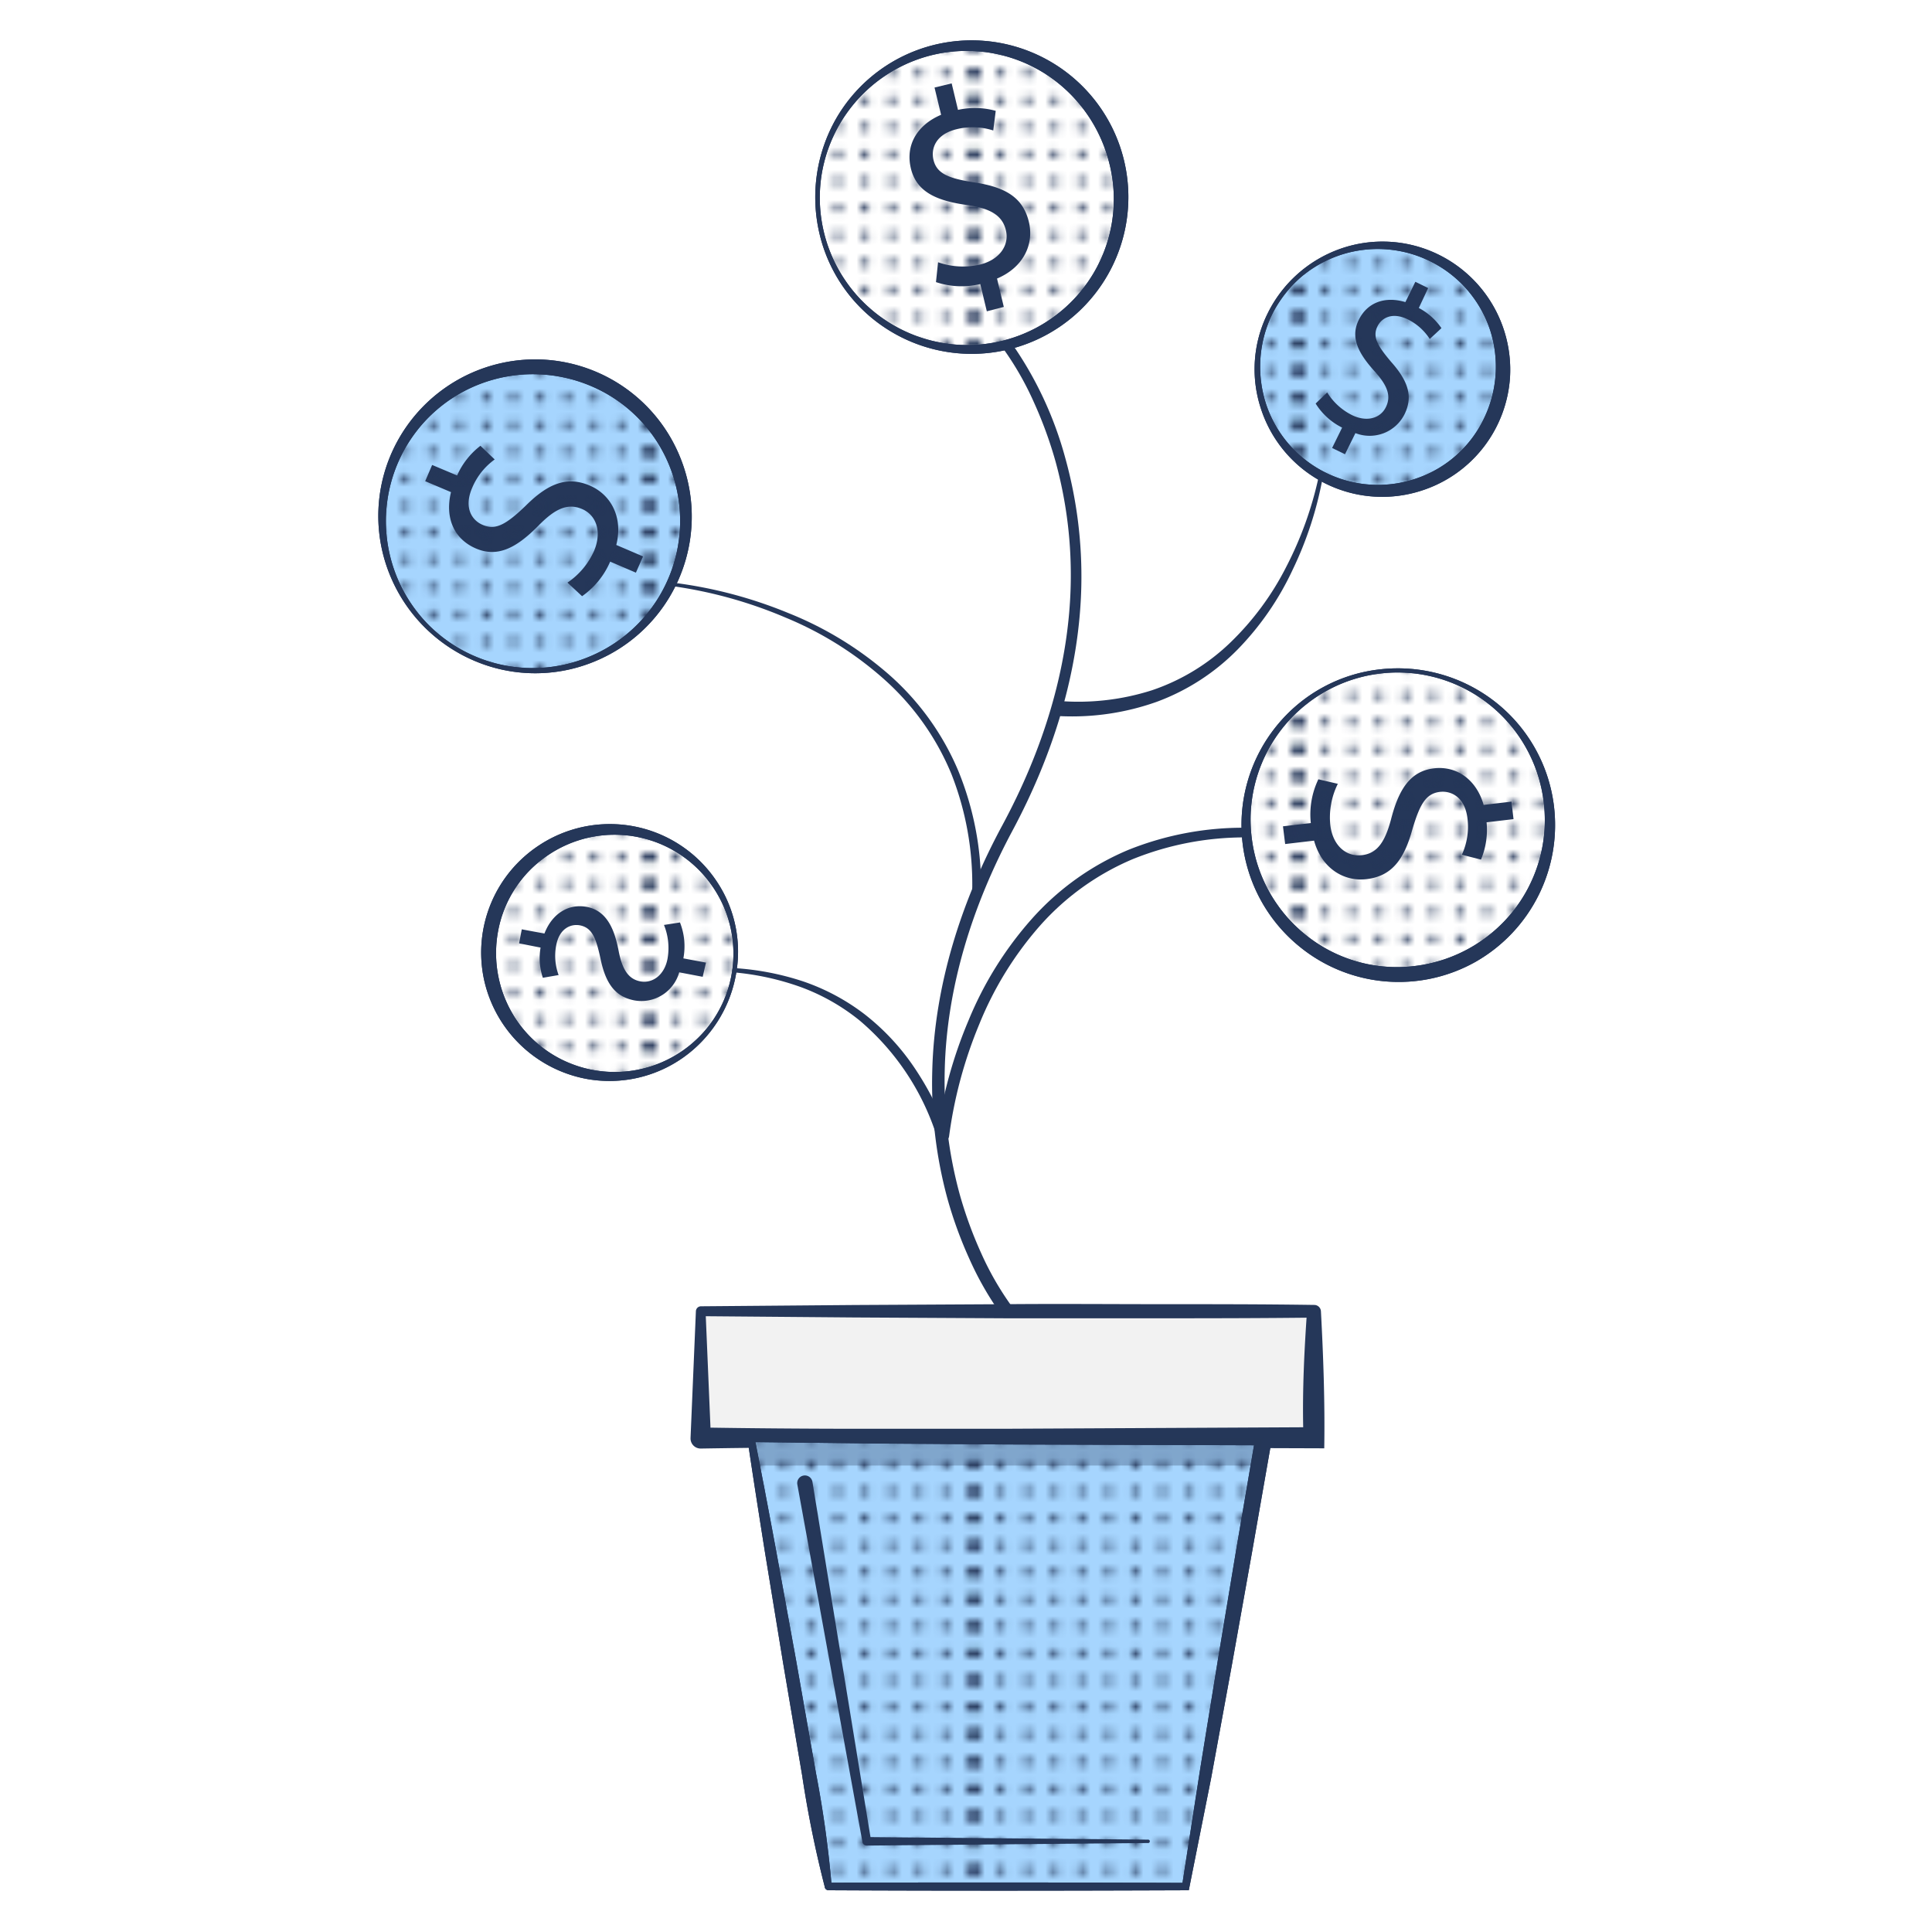 <svg id="Layer_1" data-name="Layer 1" xmlns="http://www.w3.org/2000/svg" xmlns:xlink="http://www.w3.org/1999/xlink" viewBox="0 0 256 256"><defs><style>.cls-1{fill:none;}.cls-10,.cls-2{fill:#253759;}.cls-3{clip-path:url(#clip-path);}.cls-4{clip-path:url(#clip-path-2);}.cls-5{fill:#f2f2f2;}.cls-6{fill:#a6d5fe;}.cls-7{fill:url(#New_Pattern_Swatch_1);}.cls-8{fill:#fff;}.cls-9{fill:url(#New_Pattern_Swatch_1-3);}.cls-10{opacity:0.3;}</style><clipPath id="clip-path"><rect class="cls-1" x="42.85" width="43" height="43"/></clipPath><clipPath id="clip-path-2"><rect class="cls-1" x="-0.05" width="43" height="43"/></clipPath><pattern id="New_Pattern_Swatch_1" data-name="New Pattern Swatch 1" width="42.9" height="43" patternTransform="translate(0 575.63)" patternUnits="userSpaceOnUse" viewBox="0 0 42.9 43"><rect class="cls-1" width="42.9" height="43"/><circle class="cls-2" cx="42.91" cy="1.85" r="0.57"/><circle class="cls-2" cx="42.91" cy="5.42" r="0.57"/><circle class="cls-2" cx="42.91" cy="8.99" r="0.57"/><circle class="cls-2" cx="42.91" cy="12.57" r="0.57"/><circle class="cls-2" cx="42.91" cy="16.14" r="0.57"/><circle class="cls-2" cx="42.91" cy="19.71" r="0.57"/><circle class="cls-2" cx="42.91" cy="23.29" r="0.57"/><circle class="cls-2" cx="42.91" cy="26.86" r="0.57"/><circle class="cls-2" cx="42.91" cy="30.43" r="0.57"/><circle class="cls-2" cx="42.91" cy="34.01" r="0.57"/><circle class="cls-2" cx="42.91" cy="37.58" r="0.57"/><circle class="cls-2" cx="42.91" cy="41.15" r="0.57"/><circle class="cls-2" cx="42.89" cy="1.85" r="0.57"/><circle class="cls-2" cx="42.89" cy="5.42" r="0.57"/><circle class="cls-2" cx="42.89" cy="8.99" r="0.57"/><circle class="cls-2" cx="42.89" cy="12.57" r="0.57"/><circle class="cls-2" cx="42.89" cy="16.14" r="0.57"/><circle class="cls-2" cx="42.89" cy="19.71" r="0.57"/><circle class="cls-2" cx="42.89" cy="23.29" r="0.57"/><circle class="cls-2" cx="42.89" cy="26.86" r="0.57"/><circle class="cls-2" cx="42.89" cy="30.43" r="0.57"/><circle class="cls-2" cx="42.89" cy="34.01" r="0.57"/><circle class="cls-2" cx="42.89" cy="37.58" r="0.57"/><circle class="cls-2" cx="42.89" cy="41.15" r="0.57"/><g class="cls-3"><circle class="cls-2" cx="42.81" cy="1.85" r="0.57"/><circle class="cls-2" cx="42.81" cy="5.42" r="0.57"/><circle class="cls-2" cx="42.81" cy="8.99" r="0.57"/><circle class="cls-2" cx="42.81" cy="12.57" r="0.57"/><circle class="cls-2" cx="42.81" cy="16.14" r="0.57"/><circle class="cls-2" cx="42.81" cy="19.71" r="0.57"/><circle class="cls-2" cx="42.81" cy="23.29" r="0.57"/><circle class="cls-2" cx="42.81" cy="26.86" r="0.57"/><circle class="cls-2" cx="42.81" cy="30.43" r="0.57"/><circle class="cls-2" cx="42.81" cy="34.01" r="0.57"/><circle class="cls-2" cx="42.81" cy="37.58" r="0.57"/><circle class="cls-2" cx="42.81" cy="41.15" r="0.57"/><circle class="cls-2" cx="42.79" cy="1.85" r="0.57"/><circle class="cls-2" cx="42.79" cy="5.42" r="0.57"/><circle class="cls-2" cx="42.79" cy="8.99" r="0.57"/><circle class="cls-2" cx="42.79" cy="12.57" r="0.57"/><circle class="cls-2" cx="42.79" cy="16.14" r="0.57"/><circle class="cls-2" cx="42.79" cy="19.71" r="0.57"/><circle class="cls-2" cx="42.79" cy="23.29" r="0.57"/><circle class="cls-2" cx="42.79" cy="26.86" r="0.57"/><circle class="cls-2" cx="42.79" cy="30.43" r="0.57"/><circle class="cls-2" cx="42.79" cy="34.01" r="0.57"/><circle class="cls-2" cx="42.79" cy="37.58" r="0.57"/><circle class="cls-2" cx="42.79" cy="41.15" r="0.57"/></g><circle class="cls-2" cx="42.91" cy="1.85" r="0.57"/><circle class="cls-2" cx="42.91" cy="5.42" r="0.57"/><circle class="cls-2" cx="42.91" cy="8.99" r="0.57"/><circle class="cls-2" cx="42.91" cy="12.57" r="0.57"/><circle class="cls-2" cx="42.91" cy="16.14" r="0.57"/><circle class="cls-2" cx="42.91" cy="19.71" r="0.57"/><circle class="cls-2" cx="42.91" cy="23.29" r="0.57"/><circle class="cls-2" cx="42.91" cy="26.86" r="0.57"/><circle class="cls-2" cx="42.91" cy="30.43" r="0.57"/><circle class="cls-2" cx="42.91" cy="34.01" r="0.57"/><circle class="cls-2" cx="42.91" cy="37.58" r="0.57"/><circle class="cls-2" cx="42.91" cy="41.15" r="0.57"/><circle class="cls-2" cx="0.01" cy="1.85" r="0.57"/><circle class="cls-2" cx="3.59" cy="1.85" r="0.57"/><circle class="cls-2" cx="7.16" cy="1.85" r="0.57"/><circle class="cls-2" cx="10.73" cy="1.85" r="0.57"/><circle class="cls-2" cx="0.01" cy="5.42" r="0.57"/><circle class="cls-2" cx="3.59" cy="5.42" r="0.57"/><circle class="cls-2" cx="7.16" cy="5.42" r="0.57"/><circle class="cls-2" cx="10.73" cy="5.42" r="0.57"/><circle class="cls-2" cx="0.01" cy="8.99" r="0.57"/><circle class="cls-2" cx="3.59" cy="8.99" r="0.57"/><circle class="cls-2" cx="7.16" cy="8.99" r="0.57"/><circle class="cls-2" cx="10.73" cy="8.99" r="0.57"/><circle class="cls-2" cx="0.01" cy="12.57" r="0.57"/><circle class="cls-2" cx="3.59" cy="12.57" r="0.57"/><circle class="cls-2" cx="7.16" cy="12.57" r="0.57"/><circle class="cls-2" cx="10.73" cy="12.57" r="0.57"/><circle class="cls-2" cx="0.01" cy="16.14" r="0.57"/><circle class="cls-2" cx="3.59" cy="16.14" r="0.57"/><circle class="cls-2" cx="7.16" cy="16.14" r="0.57"/><circle class="cls-2" cx="10.73" cy="16.14" r="0.57"/><circle class="cls-2" cx="0.01" cy="19.71" r="0.57"/><circle class="cls-2" cx="3.59" cy="19.71" r="0.57"/><circle class="cls-2" cx="7.16" cy="19.71" r="0.57"/><circle class="cls-2" cx="10.73" cy="19.71" r="0.57"/><circle class="cls-2" cx="14.3" cy="1.85" r="0.57"/><circle class="cls-2" cx="17.88" cy="1.85" r="0.57"/><circle class="cls-2" cx="21.45" cy="1.85" r="0.57"/><circle class="cls-2" cx="25.02" cy="1.85" r="0.57"/><circle class="cls-2" cx="28.6" cy="1.85" r="0.57"/><circle class="cls-2" cx="14.3" cy="5.42" r="0.57"/><circle class="cls-2" cx="17.88" cy="5.42" r="0.57"/><circle class="cls-2" cx="21.45" cy="5.42" r="0.57"/><circle class="cls-2" cx="25.02" cy="5.42" r="0.57"/><circle class="cls-2" cx="28.6" cy="5.42" r="0.57"/><circle class="cls-2" cx="14.3" cy="8.99" r="0.57"/><circle class="cls-2" cx="17.88" cy="8.99" r="0.57"/><circle class="cls-2" cx="21.45" cy="8.99" r="0.57"/><circle class="cls-2" cx="25.02" cy="8.99" r="0.57"/><circle class="cls-2" cx="28.6" cy="8.99" r="0.57"/><circle class="cls-2" cx="14.3" cy="12.57" r="0.57"/><circle class="cls-2" cx="17.88" cy="12.57" r="0.57"/><circle class="cls-2" cx="21.45" cy="12.57" r="0.57"/><circle class="cls-2" cx="25.02" cy="12.57" r="0.57"/><circle class="cls-2" cx="28.6" cy="12.57" r="0.57"/><circle class="cls-2" cx="14.3" cy="16.14" r="0.57"/><circle class="cls-2" cx="17.88" cy="16.14" r="0.57"/><circle class="cls-2" cx="21.45" cy="16.14" r="0.57"/><circle class="cls-2" cx="25.02" cy="16.14" r="0.57"/><circle class="cls-2" cx="28.6" cy="16.14" r="0.57"/><circle class="cls-2" cx="14.3" cy="19.71" r="0.57"/><circle class="cls-2" cx="17.88" cy="19.71" r="0.57"/><circle class="cls-2" cx="21.45" cy="19.71" r="0.57"/><circle class="cls-2" cx="25.02" cy="19.71" r="0.57"/><circle class="cls-2" cx="28.6" cy="19.71" r="0.57"/><circle class="cls-2" cx="32.17" cy="1.85" r="0.57"/><circle class="cls-2" cx="35.74" cy="1.85" r="0.57"/><circle class="cls-2" cx="39.31" cy="1.85" r="0.57"/><circle class="cls-2" cx="42.89" cy="1.85" r="0.57"/><circle class="cls-2" cx="32.17" cy="5.42" r="0.57"/><circle class="cls-2" cx="35.74" cy="5.42" r="0.57"/><circle class="cls-2" cx="39.31" cy="5.42" r="0.57"/><circle class="cls-2" cx="42.89" cy="5.42" r="0.57"/><circle class="cls-2" cx="32.17" cy="8.99" r="0.57"/><circle class="cls-2" cx="35.74" cy="8.99" r="0.57"/><circle class="cls-2" cx="39.31" cy="8.99" r="0.57"/><circle class="cls-2" cx="42.89" cy="8.99" r="0.57"/><circle class="cls-2" cx="32.17" cy="12.57" r="0.57"/><circle class="cls-2" cx="35.74" cy="12.57" r="0.57"/><circle class="cls-2" cx="39.31" cy="12.57" r="0.57"/><circle class="cls-2" cx="42.89" cy="12.57" r="0.57"/><circle class="cls-2" cx="32.17" cy="16.14" r="0.57"/><circle class="cls-2" cx="35.74" cy="16.14" r="0.57"/><circle class="cls-2" cx="39.31" cy="16.14" r="0.57"/><circle class="cls-2" cx="42.89" cy="16.14" r="0.57"/><circle class="cls-2" cx="32.17" cy="19.71" r="0.57"/><circle class="cls-2" cx="35.74" cy="19.71" r="0.57"/><circle class="cls-2" cx="39.31" cy="19.71" r="0.57"/><circle class="cls-2" cx="42.89" cy="19.71" r="0.57"/><circle class="cls-2" cx="0.01" cy="23.29" r="0.57"/><circle class="cls-2" cx="3.59" cy="23.29" r="0.57"/><circle class="cls-2" cx="7.16" cy="23.29" r="0.57"/><circle class="cls-2" cx="10.73" cy="23.29" r="0.57"/><circle class="cls-2" cx="0.01" cy="26.86" r="0.57"/><circle class="cls-2" cx="3.59" cy="26.86" r="0.57"/><circle class="cls-2" cx="7.16" cy="26.86" r="0.57"/><circle class="cls-2" cx="10.73" cy="26.86" r="0.57"/><circle class="cls-2" cx="0.01" cy="30.43" r="0.57"/><circle class="cls-2" cx="3.59" cy="30.43" r="0.57"/><circle class="cls-2" cx="7.16" cy="30.43" r="0.57"/><circle class="cls-2" cx="10.73" cy="30.43" r="0.57"/><circle class="cls-2" cx="0.01" cy="34.01" r="0.57"/><circle class="cls-2" cx="3.59" cy="34.01" r="0.57"/><circle class="cls-2" cx="7.16" cy="34.01" r="0.57"/><circle class="cls-2" cx="10.73" cy="34.01" r="0.57"/><circle class="cls-2" cx="0.01" cy="37.58" r="0.57"/><circle class="cls-2" cx="3.59" cy="37.58" r="0.57"/><circle class="cls-2" cx="7.16" cy="37.58" r="0.57"/><circle class="cls-2" cx="10.73" cy="37.58" r="0.57"/><circle class="cls-2" cx="0.01" cy="41.15" r="0.57"/><circle class="cls-2" cx="3.59" cy="41.15" r="0.57"/><circle class="cls-2" cx="7.16" cy="41.15" r="0.57"/><circle class="cls-2" cx="10.73" cy="41.15" r="0.57"/><circle class="cls-2" cx="14.3" cy="23.29" r="0.57"/><circle class="cls-2" cx="17.88" cy="23.29" r="0.57"/><circle class="cls-2" cx="21.45" cy="23.29" r="0.57"/><circle class="cls-2" cx="25.02" cy="23.29" r="0.57"/><circle class="cls-2" cx="28.6" cy="23.29" r="0.57"/><circle class="cls-2" cx="14.3" cy="26.86" r="0.57"/><circle class="cls-2" cx="17.88" cy="26.86" r="0.57"/><circle class="cls-2" cx="21.45" cy="26.86" r="0.57"/><circle class="cls-2" cx="25.02" cy="26.86" r="0.57"/><circle class="cls-2" cx="28.6" cy="26.86" r="0.57"/><circle class="cls-2" cx="14.3" cy="30.43" r="0.57"/><circle class="cls-2" cx="17.88" cy="30.43" r="0.57"/><circle class="cls-2" cx="21.45" cy="30.43" r="0.57"/><circle class="cls-2" cx="25.02" cy="30.43" r="0.57"/><circle class="cls-2" cx="28.6" cy="30.43" r="0.57"/><circle class="cls-2" cx="14.3" cy="34.01" r="0.57"/><circle class="cls-2" cx="17.88" cy="34.01" r="0.57"/><circle class="cls-2" cx="21.45" cy="34.01" r="0.57"/><circle class="cls-2" cx="25.02" cy="34.01" r="0.57"/><circle class="cls-2" cx="28.6" cy="34.01" r="0.57"/><circle class="cls-2" cx="14.3" cy="37.58" r="0.57"/><circle class="cls-2" cx="17.88" cy="37.58" r="0.57"/><circle class="cls-2" cx="21.45" cy="37.58" r="0.57"/><circle class="cls-2" cx="25.02" cy="37.58" r="0.57"/><circle class="cls-2" cx="28.6" cy="37.58" r="0.57"/><circle class="cls-2" cx="14.3" cy="41.15" r="0.57"/><circle class="cls-2" cx="17.88" cy="41.15" r="0.57"/><circle class="cls-2" cx="21.45" cy="41.15" r="0.57"/><circle class="cls-2" cx="25.02" cy="41.15" r="0.57"/><circle class="cls-2" cx="28.6" cy="41.15" r="0.57"/><circle class="cls-2" cx="32.17" cy="23.29" r="0.57"/><circle class="cls-2" cx="35.74" cy="23.29" r="0.57"/><circle class="cls-2" cx="39.31" cy="23.29" r="0.57"/><circle class="cls-2" cx="42.89" cy="23.29" r="0.57"/><circle class="cls-2" cx="32.17" cy="26.86" r="0.57"/><circle class="cls-2" cx="35.74" cy="26.86" r="0.57"/><circle class="cls-2" cx="39.31" cy="26.86" r="0.57"/><circle class="cls-2" cx="42.89" cy="26.86" r="0.57"/><circle class="cls-2" cx="32.17" cy="30.43" r="0.57"/><circle class="cls-2" cx="35.74" cy="30.43" r="0.57"/><circle class="cls-2" cx="39.31" cy="30.43" r="0.57"/><circle class="cls-2" cx="42.89" cy="30.43" r="0.57"/><circle class="cls-2" cx="32.17" cy="34.01" r="0.57"/><circle class="cls-2" cx="35.74" cy="34.01" r="0.57"/><circle class="cls-2" cx="39.31" cy="34.01" r="0.57"/><circle class="cls-2" cx="42.89" cy="34.01" r="0.57"/><circle class="cls-2" cx="32.17" cy="37.58" r="0.57"/><circle class="cls-2" cx="35.74" cy="37.58" r="0.57"/><circle class="cls-2" cx="39.31" cy="37.58" r="0.57"/><circle class="cls-2" cx="42.89" cy="37.58" r="0.57"/><circle class="cls-2" cx="32.17" cy="41.15" r="0.57"/><circle class="cls-2" cx="35.74" cy="41.15" r="0.57"/><circle class="cls-2" cx="39.31" cy="41.15" r="0.57"/><circle class="cls-2" cx="42.89" cy="41.15" r="0.57"/><circle class="cls-2" cx="-0.01" cy="1.85" r="0.57"/><circle class="cls-2" cx="-0.01" cy="5.42" r="0.57"/><circle class="cls-2" cx="-0.01" cy="8.99" r="0.57"/><circle class="cls-2" cx="-0.01" cy="12.57" r="0.57"/><circle class="cls-2" cx="-0.01" cy="16.14" r="0.57"/><circle class="cls-2" cx="-0.01" cy="19.71" r="0.57"/><circle class="cls-2" cx="-0.01" cy="23.29" r="0.57"/><circle class="cls-2" cx="-0.01" cy="26.86" r="0.57"/><circle class="cls-2" cx="-0.01" cy="30.43" r="0.57"/><circle class="cls-2" cx="-0.01" cy="34.01" r="0.57"/><circle class="cls-2" cx="-0.01" cy="37.58" r="0.57"/><circle class="cls-2" cx="-0.01" cy="41.15" r="0.57"/><g class="cls-4"><circle class="cls-2" cx="-0.09" cy="1.85" r="0.57"/><circle class="cls-2" cx="-0.09" cy="5.42" r="0.57"/><circle class="cls-2" cx="-0.09" cy="8.99" r="0.57"/><circle class="cls-2" cx="-0.09" cy="12.57" r="0.57"/><circle class="cls-2" cx="-0.09" cy="16.14" r="0.57"/><circle class="cls-2" cx="-0.09" cy="19.71" r="0.57"/><circle class="cls-2" cx="-0.09" cy="23.29" r="0.57"/><circle class="cls-2" cx="-0.09" cy="26.86" r="0.57"/><circle class="cls-2" cx="-0.09" cy="30.43" r="0.57"/><circle class="cls-2" cx="-0.09" cy="34.01" r="0.57"/><circle class="cls-2" cx="-0.09" cy="37.58" r="0.57"/><circle class="cls-2" cx="-0.09" cy="41.15" r="0.57"/><circle class="cls-2" cx="-0.11" cy="1.85" r="0.57"/><circle class="cls-2" cx="-0.11" cy="5.42" r="0.57"/><circle class="cls-2" cx="-0.11" cy="8.99" r="0.57"/><circle class="cls-2" cx="-0.11" cy="12.57" r="0.57"/><circle class="cls-2" cx="-0.11" cy="16.14" r="0.57"/><circle class="cls-2" cx="-0.11" cy="19.71" r="0.57"/><circle class="cls-2" cx="-0.11" cy="23.29" r="0.57"/><circle class="cls-2" cx="-0.11" cy="26.86" r="0.57"/><circle class="cls-2" cx="-0.11" cy="30.43" r="0.57"/><circle class="cls-2" cx="-0.11" cy="34.01" r="0.57"/><circle class="cls-2" cx="-0.11" cy="37.58" r="0.57"/><circle class="cls-2" cx="-0.11" cy="41.15" r="0.57"/></g><circle class="cls-2" cx="0.01" cy="1.85" r="0.57"/><circle class="cls-2" cx="0.01" cy="5.42" r="0.57"/><circle class="cls-2" cx="0.01" cy="8.99" r="0.57"/><circle class="cls-2" cx="0.01" cy="12.57" r="0.57"/><circle class="cls-2" cx="0.01" cy="16.14" r="0.57"/><circle class="cls-2" cx="0.01" cy="19.71" r="0.57"/><circle class="cls-2" cx="0.01" cy="23.29" r="0.57"/><circle class="cls-2" cx="0.01" cy="26.86" r="0.57"/><circle class="cls-2" cx="0.01" cy="30.43" r="0.57"/><circle class="cls-2" cx="0.01" cy="34.01" r="0.57"/><circle class="cls-2" cx="0.01" cy="37.58" r="0.57"/><circle class="cls-2" cx="0.01" cy="41.15" r="0.57"/><circle class="cls-2" cx="-0.01" cy="1.85" r="0.57"/><circle class="cls-2" cx="-0.01" cy="5.42" r="0.57"/><circle class="cls-2" cx="-0.01" cy="8.99" r="0.57"/><circle class="cls-2" cx="-0.01" cy="12.57" r="0.57"/><circle class="cls-2" cx="-0.01" cy="16.14" r="0.57"/><circle class="cls-2" cx="-0.01" cy="19.71" r="0.57"/><circle class="cls-2" cx="-0.01" cy="23.29" r="0.57"/><circle class="cls-2" cx="-0.01" cy="26.86" r="0.57"/><circle class="cls-2" cx="-0.01" cy="30.43" r="0.57"/><circle class="cls-2" cx="-0.01" cy="34.01" r="0.57"/><circle class="cls-2" cx="-0.01" cy="37.58" r="0.57"/><circle class="cls-2" cx="-0.01" cy="41.15" r="0.57"/></pattern><pattern id="New_Pattern_Swatch_1-3" data-name="New Pattern Swatch 1" width="42.9" height="43" patternTransform="translate(0 162)" patternUnits="userSpaceOnUse" viewBox="0 0 42.9 43"><rect class="cls-1" width="42.9" height="43"/><circle class="cls-2" cx="42.91" cy="1.85" r="0.57"/><circle class="cls-2" cx="42.91" cy="5.42" r="0.57"/><circle class="cls-2" cx="42.91" cy="8.99" r="0.57"/><circle class="cls-2" cx="42.91" cy="12.57" r="0.57"/><circle class="cls-2" cx="42.91" cy="16.14" r="0.57"/><circle class="cls-2" cx="42.91" cy="19.71" r="0.57"/><circle class="cls-2" cx="42.91" cy="23.29" r="0.57"/><circle class="cls-2" cx="42.91" cy="26.86" r="0.57"/><circle class="cls-2" cx="42.91" cy="30.43" r="0.57"/><circle class="cls-2" cx="42.91" cy="34.01" r="0.57"/><circle class="cls-2" cx="42.91" cy="37.58" r="0.57"/><circle class="cls-2" cx="42.91" cy="41.15" r="0.57"/><circle class="cls-2" cx="42.89" cy="1.85" r="0.57"/><circle class="cls-2" cx="42.89" cy="5.42" r="0.57"/><circle class="cls-2" cx="42.89" cy="8.99" r="0.57"/><circle class="cls-2" cx="42.89" cy="12.57" r="0.57"/><circle class="cls-2" cx="42.89" cy="16.14" r="0.57"/><circle class="cls-2" cx="42.89" cy="19.71" r="0.57"/><circle class="cls-2" cx="42.89" cy="23.29" r="0.57"/><circle class="cls-2" cx="42.89" cy="26.86" r="0.57"/><circle class="cls-2" cx="42.89" cy="30.43" r="0.57"/><circle class="cls-2" cx="42.89" cy="34.01" r="0.57"/><circle class="cls-2" cx="42.89" cy="37.58" r="0.57"/><circle class="cls-2" cx="42.89" cy="41.15" r="0.57"/><g class="cls-3"><circle class="cls-2" cx="42.81" cy="1.85" r="0.57"/><circle class="cls-2" cx="42.81" cy="5.42" r="0.57"/><circle class="cls-2" cx="42.81" cy="8.99" r="0.57"/><circle class="cls-2" cx="42.81" cy="12.57" r="0.57"/><circle class="cls-2" cx="42.81" cy="16.14" r="0.57"/><circle class="cls-2" cx="42.81" cy="19.71" r="0.57"/><circle class="cls-2" cx="42.81" cy="23.29" r="0.57"/><circle class="cls-2" cx="42.81" cy="26.86" r="0.57"/><circle class="cls-2" cx="42.81" cy="30.43" r="0.57"/><circle class="cls-2" cx="42.81" cy="34.01" r="0.57"/><circle class="cls-2" cx="42.81" cy="37.58" r="0.57"/><circle class="cls-2" cx="42.81" cy="41.15" r="0.57"/><circle class="cls-2" cx="42.79" cy="1.85" r="0.57"/><circle class="cls-2" cx="42.79" cy="5.42" r="0.57"/><circle class="cls-2" cx="42.79" cy="8.99" r="0.57"/><circle class="cls-2" cx="42.79" cy="12.57" r="0.57"/><circle class="cls-2" cx="42.79" cy="16.14" r="0.57"/><circle class="cls-2" cx="42.79" cy="19.71" r="0.57"/><circle class="cls-2" cx="42.79" cy="23.29" r="0.57"/><circle class="cls-2" cx="42.79" cy="26.86" r="0.57"/><circle class="cls-2" cx="42.79" cy="30.43" r="0.57"/><circle class="cls-2" cx="42.79" cy="34.01" r="0.57"/><circle class="cls-2" cx="42.79" cy="37.58" r="0.57"/><circle class="cls-2" cx="42.79" cy="41.15" r="0.57"/></g><circle class="cls-2" cx="42.91" cy="1.85" r="0.57"/><circle class="cls-2" cx="42.91" cy="5.42" r="0.57"/><circle class="cls-2" cx="42.91" cy="8.99" r="0.57"/><circle class="cls-2" cx="42.91" cy="12.57" r="0.57"/><circle class="cls-2" cx="42.91" cy="16.14" r="0.57"/><circle class="cls-2" cx="42.91" cy="19.71" r="0.57"/><circle class="cls-2" cx="42.91" cy="23.29" r="0.57"/><circle class="cls-2" cx="42.91" cy="26.86" r="0.57"/><circle class="cls-2" cx="42.91" cy="30.43" r="0.57"/><circle class="cls-2" cx="42.91" cy="34.01" r="0.57"/><circle class="cls-2" cx="42.91" cy="37.58" r="0.57"/><circle class="cls-2" cx="42.91" cy="41.15" r="0.57"/><circle class="cls-2" cx="0.01" cy="1.85" r="0.57"/><circle class="cls-2" cx="3.59" cy="1.85" r="0.57"/><circle class="cls-2" cx="7.16" cy="1.85" r="0.57"/><circle class="cls-2" cx="10.73" cy="1.85" r="0.57"/><circle class="cls-2" cx="0.01" cy="5.42" r="0.57"/><circle class="cls-2" cx="3.59" cy="5.42" r="0.57"/><circle class="cls-2" cx="7.16" cy="5.42" r="0.57"/><circle class="cls-2" cx="10.73" cy="5.42" r="0.57"/><circle class="cls-2" cx="0.01" cy="8.99" r="0.57"/><circle class="cls-2" cx="3.59" cy="8.99" r="0.57"/><circle class="cls-2" cx="7.16" cy="8.99" r="0.57"/><circle class="cls-2" cx="10.73" cy="8.99" r="0.57"/><circle class="cls-2" cx="0.01" cy="12.57" r="0.57"/><circle class="cls-2" cx="3.59" cy="12.57" r="0.57"/><circle class="cls-2" cx="7.16" cy="12.57" r="0.57"/><circle class="cls-2" cx="10.73" cy="12.57" r="0.57"/><circle class="cls-2" cx="0.01" cy="16.14" r="0.57"/><circle class="cls-2" cx="3.59" cy="16.14" r="0.57"/><circle class="cls-2" cx="7.16" cy="16.14" r="0.57"/><circle class="cls-2" cx="10.73" cy="16.14" r="0.57"/><circle class="cls-2" cx="0.01" cy="19.71" r="0.57"/><circle class="cls-2" cx="3.59" cy="19.71" r="0.57"/><circle class="cls-2" cx="7.16" cy="19.71" r="0.57"/><circle class="cls-2" cx="10.73" cy="19.71" r="0.57"/><circle class="cls-2" cx="14.3" cy="1.85" r="0.57"/><circle class="cls-2" cx="17.88" cy="1.85" r="0.57"/><circle class="cls-2" cx="21.45" cy="1.85" r="0.57"/><circle class="cls-2" cx="25.02" cy="1.85" r="0.57"/><circle class="cls-2" cx="28.6" cy="1.85" r="0.57"/><circle class="cls-2" cx="14.3" cy="5.42" r="0.57"/><circle class="cls-2" cx="17.88" cy="5.42" r="0.57"/><circle class="cls-2" cx="21.45" cy="5.42" r="0.57"/><circle class="cls-2" cx="25.02" cy="5.42" r="0.57"/><circle class="cls-2" cx="28.6" cy="5.42" r="0.57"/><circle class="cls-2" cx="14.3" cy="8.99" r="0.57"/><circle class="cls-2" cx="17.88" cy="8.99" r="0.57"/><circle class="cls-2" cx="21.45" cy="8.99" r="0.57"/><circle class="cls-2" cx="25.02" cy="8.99" r="0.57"/><circle class="cls-2" cx="28.6" cy="8.99" r="0.57"/><circle class="cls-2" cx="14.3" cy="12.57" r="0.57"/><circle class="cls-2" cx="17.88" cy="12.57" r="0.57"/><circle class="cls-2" cx="21.45" cy="12.57" r="0.57"/><circle class="cls-2" cx="25.02" cy="12.57" r="0.57"/><circle class="cls-2" cx="28.6" cy="12.57" r="0.57"/><circle class="cls-2" cx="14.3" cy="16.14" r="0.57"/><circle class="cls-2" cx="17.88" cy="16.14" r="0.57"/><circle class="cls-2" cx="21.45" cy="16.14" r="0.57"/><circle class="cls-2" cx="25.02" cy="16.14" r="0.57"/><circle class="cls-2" cx="28.6" cy="16.14" r="0.57"/><circle class="cls-2" cx="14.3" cy="19.71" r="0.57"/><circle class="cls-2" cx="17.88" cy="19.71" r="0.57"/><circle class="cls-2" cx="21.45" cy="19.71" r="0.57"/><circle class="cls-2" cx="25.02" cy="19.71" r="0.57"/><circle class="cls-2" cx="28.6" cy="19.71" r="0.57"/><circle class="cls-2" cx="32.17" cy="1.85" r="0.57"/><circle class="cls-2" cx="35.74" cy="1.85" r="0.57"/><circle class="cls-2" cx="39.31" cy="1.85" r="0.57"/><circle class="cls-2" cx="42.89" cy="1.85" r="0.57"/><circle class="cls-2" cx="32.17" cy="5.42" r="0.57"/><circle class="cls-2" cx="35.74" cy="5.42" r="0.57"/><circle class="cls-2" cx="39.31" cy="5.42" r="0.57"/><circle class="cls-2" cx="42.89" cy="5.42" r="0.57"/><circle class="cls-2" cx="32.17" cy="8.99" r="0.57"/><circle class="cls-2" cx="35.74" cy="8.99" r="0.57"/><circle class="cls-2" cx="39.31" cy="8.99" r="0.57"/><circle class="cls-2" cx="42.89" cy="8.99" r="0.57"/><circle class="cls-2" cx="32.17" cy="12.57" r="0.57"/><circle class="cls-2" cx="35.74" cy="12.57" r="0.57"/><circle class="cls-2" cx="39.31" cy="12.57" r="0.57"/><circle class="cls-2" cx="42.89" cy="12.57" r="0.57"/><circle class="cls-2" cx="32.17" cy="16.14" r="0.57"/><circle class="cls-2" cx="35.74" cy="16.14" r="0.57"/><circle class="cls-2" cx="39.31" cy="16.14" r="0.57"/><circle class="cls-2" cx="42.89" cy="16.14" r="0.57"/><circle class="cls-2" cx="32.17" cy="19.71" r="0.57"/><circle class="cls-2" cx="35.74" cy="19.71" r="0.57"/><circle class="cls-2" cx="39.31" cy="19.71" r="0.57"/><circle class="cls-2" cx="42.89" cy="19.71" r="0.57"/><circle class="cls-2" cx="0.01" cy="23.29" r="0.57"/><circle class="cls-2" cx="3.59" cy="23.29" r="0.57"/><circle class="cls-2" cx="7.16" cy="23.29" r="0.57"/><circle class="cls-2" cx="10.73" cy="23.29" r="0.57"/><circle class="cls-2" cx="0.01" cy="26.86" r="0.57"/><circle class="cls-2" cx="3.59" cy="26.86" r="0.57"/><circle class="cls-2" cx="7.16" cy="26.86" r="0.57"/><circle class="cls-2" cx="10.73" cy="26.86" r="0.57"/><circle class="cls-2" cx="0.01" cy="30.43" r="0.57"/><circle class="cls-2" cx="3.59" cy="30.43" r="0.57"/><circle class="cls-2" cx="7.16" cy="30.43" r="0.57"/><circle class="cls-2" cx="10.73" cy="30.43" r="0.57"/><circle class="cls-2" cx="0.01" cy="34.01" r="0.57"/><circle class="cls-2" cx="3.59" cy="34.01" r="0.57"/><circle class="cls-2" cx="7.16" cy="34.01" r="0.57"/><circle class="cls-2" cx="10.73" cy="34.01" r="0.57"/><circle class="cls-2" cx="0.01" cy="37.58" r="0.57"/><circle class="cls-2" cx="3.59" cy="37.58" r="0.57"/><circle class="cls-2" cx="7.16" cy="37.58" r="0.57"/><circle class="cls-2" cx="10.73" cy="37.58" r="0.57"/><circle class="cls-2" cx="0.01" cy="41.15" r="0.57"/><circle class="cls-2" cx="3.59" cy="41.15" r="0.57"/><circle class="cls-2" cx="7.16" cy="41.15" r="0.57"/><circle class="cls-2" cx="10.73" cy="41.15" r="0.57"/><circle class="cls-2" cx="14.3" cy="23.29" r="0.57"/><circle class="cls-2" cx="17.88" cy="23.29" r="0.57"/><circle class="cls-2" cx="21.45" cy="23.29" r="0.57"/><circle class="cls-2" cx="25.02" cy="23.29" r="0.57"/><circle class="cls-2" cx="28.6" cy="23.29" r="0.57"/><circle class="cls-2" cx="14.3" cy="26.86" r="0.57"/><circle class="cls-2" cx="17.88" cy="26.86" r="0.57"/><circle class="cls-2" cx="21.45" cy="26.86" r="0.57"/><circle class="cls-2" cx="25.02" cy="26.86" r="0.57"/><circle class="cls-2" cx="28.6" cy="26.86" r="0.57"/><circle class="cls-2" cx="14.3" cy="30.43" r="0.57"/><circle class="cls-2" cx="17.88" cy="30.43" r="0.57"/><circle class="cls-2" cx="21.45" cy="30.43" r="0.57"/><circle class="cls-2" cx="25.02" cy="30.43" r="0.57"/><circle class="cls-2" cx="28.6" cy="30.43" r="0.57"/><circle class="cls-2" cx="14.3" cy="34.01" r="0.57"/><circle class="cls-2" cx="17.88" cy="34.01" r="0.57"/><circle class="cls-2" cx="21.45" cy="34.01" r="0.57"/><circle class="cls-2" cx="25.02" cy="34.01" r="0.57"/><circle class="cls-2" cx="28.6" cy="34.01" r="0.57"/><circle class="cls-2" cx="14.3" cy="37.58" r="0.57"/><circle class="cls-2" cx="17.88" cy="37.58" r="0.57"/><circle class="cls-2" cx="21.45" cy="37.58" r="0.57"/><circle class="cls-2" cx="25.02" cy="37.58" r="0.57"/><circle class="cls-2" cx="28.6" cy="37.58" r="0.57"/><circle class="cls-2" cx="14.3" cy="41.15" r="0.57"/><circle class="cls-2" cx="17.88" cy="41.15" r="0.57"/><circle class="cls-2" cx="21.45" cy="41.15" r="0.57"/><circle class="cls-2" cx="25.02" cy="41.15" r="0.57"/><circle class="cls-2" cx="28.6" cy="41.15" r="0.57"/><circle class="cls-2" cx="32.17" cy="23.29" r="0.57"/><circle class="cls-2" cx="35.74" cy="23.29" r="0.57"/><circle class="cls-2" cx="39.31" cy="23.29" r="0.57"/><circle class="cls-2" cx="42.89" cy="23.29" r="0.57"/><circle class="cls-2" cx="32.17" cy="26.86" r="0.57"/><circle class="cls-2" cx="35.74" cy="26.86" r="0.57"/><circle class="cls-2" cx="39.31" cy="26.86" r="0.57"/><circle class="cls-2" cx="42.89" cy="26.86" r="0.57"/><circle class="cls-2" cx="32.17" cy="30.43" r="0.57"/><circle class="cls-2" cx="35.74" cy="30.43" r="0.57"/><circle class="cls-2" cx="39.31" cy="30.43" r="0.57"/><circle class="cls-2" cx="42.89" cy="30.43" r="0.57"/><circle class="cls-2" cx="32.17" cy="34.01" r="0.57"/><circle class="cls-2" cx="35.74" cy="34.01" r="0.57"/><circle class="cls-2" cx="39.31" cy="34.01" r="0.57"/><circle class="cls-2" cx="42.89" cy="34.01" r="0.57"/><circle class="cls-2" cx="32.17" cy="37.58" r="0.57"/><circle class="cls-2" cx="35.74" cy="37.58" r="0.57"/><circle class="cls-2" cx="39.31" cy="37.58" r="0.57"/><circle class="cls-2" cx="42.89" cy="37.58" r="0.57"/><circle class="cls-2" cx="32.17" cy="41.15" r="0.57"/><circle class="cls-2" cx="35.74" cy="41.15" r="0.57"/><circle class="cls-2" cx="39.31" cy="41.15" r="0.57"/><circle class="cls-2" cx="42.89" cy="41.15" r="0.57"/><circle class="cls-2" cx="-0.01" cy="1.85" r="0.57"/><circle class="cls-2" cx="-0.01" cy="5.42" r="0.57"/><circle class="cls-2" cx="-0.01" cy="8.99" r="0.57"/><circle class="cls-2" cx="-0.01" cy="12.57" r="0.57"/><circle class="cls-2" cx="-0.01" cy="16.14" r="0.57"/><circle class="cls-2" cx="-0.01" cy="19.71" r="0.57"/><circle class="cls-2" cx="-0.01" cy="23.29" r="0.57"/><circle class="cls-2" cx="-0.01" cy="26.86" r="0.57"/><circle class="cls-2" cx="-0.01" cy="30.43" r="0.57"/><circle class="cls-2" cx="-0.01" cy="34.01" r="0.57"/><circle class="cls-2" cx="-0.01" cy="37.58" r="0.57"/><circle class="cls-2" cx="-0.01" cy="41.15" r="0.57"/><g class="cls-4"><circle class="cls-2" cx="-0.09" cy="1.85" r="0.57"/><circle class="cls-2" cx="-0.09" cy="5.42" r="0.57"/><circle class="cls-2" cx="-0.09" cy="8.99" r="0.57"/><circle class="cls-2" cx="-0.09" cy="12.57" r="0.57"/><circle class="cls-2" cx="-0.09" cy="16.14" r="0.57"/><circle class="cls-2" cx="-0.09" cy="19.71" r="0.57"/><circle class="cls-2" cx="-0.09" cy="23.29" r="0.57"/><circle class="cls-2" cx="-0.09" cy="26.86" r="0.57"/><circle class="cls-2" cx="-0.09" cy="30.43" r="0.57"/><circle class="cls-2" cx="-0.09" cy="34.01" r="0.57"/><circle class="cls-2" cx="-0.09" cy="37.58" r="0.57"/><circle class="cls-2" cx="-0.09" cy="41.15" r="0.57"/><circle class="cls-2" cx="-0.11" cy="1.85" r="0.57"/><circle class="cls-2" cx="-0.11" cy="5.42" r="0.57"/><circle class="cls-2" cx="-0.11" cy="8.99" r="0.57"/><circle class="cls-2" cx="-0.11" cy="12.57" r="0.57"/><circle class="cls-2" cx="-0.11" cy="16.14" r="0.57"/><circle class="cls-2" cx="-0.11" cy="19.71" r="0.57"/><circle class="cls-2" cx="-0.11" cy="23.29" r="0.57"/><circle class="cls-2" cx="-0.11" cy="26.86" r="0.57"/><circle class="cls-2" cx="-0.11" cy="30.43" r="0.57"/><circle class="cls-2" cx="-0.11" cy="34.01" r="0.57"/><circle class="cls-2" cx="-0.11" cy="37.58" r="0.57"/><circle class="cls-2" cx="-0.11" cy="41.15" r="0.57"/></g><circle class="cls-2" cx="0.01" cy="1.85" r="0.57"/><circle class="cls-2" cx="0.01" cy="5.42" r="0.57"/><circle class="cls-2" cx="0.01" cy="8.99" r="0.57"/><circle class="cls-2" cx="0.01" cy="12.57" r="0.57"/><circle class="cls-2" cx="0.01" cy="16.14" r="0.57"/><circle class="cls-2" cx="0.01" cy="19.71" r="0.57"/><circle class="cls-2" cx="0.01" cy="23.29" r="0.57"/><circle class="cls-2" cx="0.01" cy="26.86" r="0.57"/><circle class="cls-2" cx="0.01" cy="30.43" r="0.57"/><circle class="cls-2" cx="0.01" cy="34.01" r="0.57"/><circle class="cls-2" cx="0.01" cy="37.58" r="0.57"/><circle class="cls-2" cx="0.01" cy="41.15" r="0.57"/><circle class="cls-2" cx="-0.01" cy="1.85" r="0.57"/><circle class="cls-2" cx="-0.01" cy="5.42" r="0.57"/><circle class="cls-2" cx="-0.01" cy="8.99" r="0.57"/><circle class="cls-2" cx="-0.01" cy="12.57" r="0.57"/><circle class="cls-2" cx="-0.01" cy="16.14" r="0.57"/><circle class="cls-2" cx="-0.01" cy="19.71" r="0.57"/><circle class="cls-2" cx="-0.01" cy="23.29" r="0.57"/><circle class="cls-2" cx="-0.01" cy="26.86" r="0.57"/><circle class="cls-2" cx="-0.01" cy="30.43" r="0.57"/><circle class="cls-2" cx="-0.01" cy="34.01" r="0.57"/><circle class="cls-2" cx="-0.01" cy="37.58" r="0.57"/><circle class="cls-2" cx="-0.01" cy="41.15" r="0.57"/></pattern></defs><title>10-free-finance-icon</title><rect class="cls-5" x="92.81" y="173.7" width="81.26" height="16.81"/><path class="cls-2" d="M175.47,191.91,134,191.77l-20.6,0q-10.27,0-20.55.17h0a1.34,1.34,0,0,1-1.35-1.31v-.08l.71-16.81v0a.68.68,0,0,1,.67-.65l20.32-.17,20.31-.11c6.78-.06,13.55,0,20.32,0s13.54,0,20.32.1a.89.89,0,0,1,.88.83v0C175.34,179.5,175.57,185.72,175.47,191.91Zm-2.79-2.79c-.1-5,.13-10,.51-15.42l.89.89c-6.78.08-13.55.09-20.32.09s-13.54,0-20.32,0l-20.31-.11-20.32-.17.68-.68.71,16.81-1.39-1.38c6.69.11,13.4.16,20.09.17l20,0Z"/><polygon class="cls-6" points="157.11 249.98 109.78 249.98 99.51 190.51 167.38 190.51 157.11 249.98"/><path class="cls-2" d="M157.52,250.47c-15.91.06-31.85.08-47.74,0a.51.51,0,0,1-.49-.38l0-.05a146.75,146.75,0,0,1-3-14.78l-2.52-14.88-2.44-14.89c-.79-5-1.57-9.93-2.3-14.91h0a.57.57,0,0,1,.48-.64h.08l17-.2,17-.12,33.94-.11a1,1,0,0,1,1,1,.88.88,0,0,1,0,.17l-2.63,15-2.68,15-2.74,14.94Zm-.83-1L159,234.58l2.4-14.79,2.45-14.73,2.51-14.71,1,1.16-33.94-.11-17-.12-17-.2.55-.66q1.45,7.41,2.83,14.82l2.7,14.84,2.62,14.86a144.08,144.08,0,0,1,2.08,14.95l-.51-.42C125.45,249.42,141.05,249.43,156.69,249.49Z"/><polygon class="cls-7" points="157.11 249.98 109.78 249.98 99.51 190.51 167.38 190.51 157.11 249.98"/><path class="cls-2" d="M157.52,250.47c-15.91.06-31.85.08-47.74,0a.51.51,0,0,1-.49-.38l0-.05a146.75,146.75,0,0,1-3-14.78l-2.52-14.88-2.44-14.89c-.79-5-1.57-9.93-2.3-14.91h0a.57.57,0,0,1,.48-.64h.08l17-.2,17-.12,33.94-.11a1,1,0,0,1,1,1,.88.88,0,0,1,0,.17l-2.63,15-2.68,15-2.74,14.94Zm-.83-1L159,234.58l2.4-14.79,2.45-14.73,2.51-14.71,1,1.16-33.94-.11-17-.12-17-.2.55-.66q1.45,7.41,2.83,14.82l2.7,14.84,2.62,14.86a144.08,144.08,0,0,1,2.08,14.95l-.51-.42C125.45,249.42,141.05,249.43,156.69,249.49Z"/><path class="cls-2" d="M152.05,244.21l-37.22.34a.57.57,0,0,1-.55-.46h0l-8.63-47.39a1,1,0,1,1,2-.36h0l7.77,47.55-.56-.47,37.22.34a.23.23,0,1,1,0,.45Z"/><path class="cls-2" d="M132.73,174.27a41.75,41.75,0,0,1-4.29-7.48,55.27,55.27,0,0,1-2.91-8,58.26,58.26,0,0,1-2-16.92c.29-11.42,3.9-22.53,9.26-32.47,5.28-9.78,8.8-20.64,9.08-31.77a56.82,56.82,0,0,0-2-16.46A55.09,55.09,0,0,0,137,53.31a40.31,40.31,0,0,0-4.1-7.16l0,0a.65.65,0,0,1,.13-.92.67.67,0,0,1,.93.13h0a48.66,48.66,0,0,1,7.22,15.42,58.58,58.58,0,0,1,2.1,16.87c-.25,11.4-3.81,22.51-9.15,32.47-5.24,9.8-8.71,20.67-8.95,31.77a56.79,56.79,0,0,0,2,16.41,54.68,54.68,0,0,0,2.84,7.77,39.43,39.43,0,0,0,4.1,7.1l0,0a.91.91,0,0,1-1.45,1.09Z"/><path class="cls-2" d="M89.28,77.22a59.23,59.23,0,0,1,15.15,4,46.34,46.34,0,0,1,13.39,8.19A35.14,35.14,0,0,1,127,102.19a40.64,40.64,0,0,1,3,15.47.59.59,0,1,1-1.17,0h0a39.86,39.86,0,0,0-2.76-15.09,34.35,34.35,0,0,0-8.85-12.5,45.91,45.91,0,0,0-13.09-8.22,59,59,0,0,0-15-4.18h0a.23.23,0,0,1-.19-.26A.22.22,0,0,1,89.28,77.22Z"/><path class="cls-2" d="M124.15,150.46a59.86,59.86,0,0,1,4.19-15.26,47.24,47.24,0,0,1,8.36-13.42,35.5,35.5,0,0,1,12.87-9.19,40.84,40.84,0,0,1,15.54-2.91.63.63,0,0,1,.65.64.64.64,0,0,1-.64.64h0a39.65,39.65,0,0,0-15,2.87,34.16,34.16,0,0,0-12.36,8.88,45.69,45.69,0,0,0-8,13,58.63,58.63,0,0,0-4,14.85v0a.74.74,0,0,1-.83.65.75.75,0,0,1-.65-.84Z"/><path class="cls-8" d="M205.24,106.67A20.13,20.13,0,1,0,187.57,129,20.14,20.14,0,0,0,205.24,106.67Z"/><path class="cls-2" d="M204.6,106.74a19.49,19.49,0,1,0-38.71,4.51,19.46,19.46,0,0,0,7.4,12.85,19.24,19.24,0,0,0,14.17,3.9,19.64,19.64,0,0,0,12.87-7.06A19.41,19.41,0,0,0,204.6,106.74Zm1.28-.14a20.86,20.86,0,0,1-10.35,20.84,20.77,20.77,0,0,1-23.32-2,20.78,20.78,0,0,1-3.08-29.22,20.55,20.55,0,0,1,13.75-7.53A20.92,20.92,0,0,1,198,92.91,20.7,20.7,0,0,1,205.88,106.6Z"/><path class="cls-2" d="M170,109.49l3.69-.43a10.74,10.74,0,0,1,1-5.8l2.58.6a10,10,0,0,0-1,5.46c.31,2.62,2,4.21,4.13,4s3.12-1.82,3.9-4.68c1-3.94,2.5-6.46,5.71-6.83,3.06-.36,5.64,1.54,6.58,4.84l3.69-.43.27,2.32-3.57.42a10.23,10.23,0,0,1-.74,4.94l-2.54-.64a8.84,8.84,0,0,0,.75-4.79c-.33-2.84-2.15-3.72-3.66-3.54-1.88.22-2.68,1.7-3.67,5.06-1.11,4-2.77,6.12-6.05,6.5-2.95.35-5.92-1.37-6.95-5.1l-3.83.45Z"/><path class="cls-8" d="M78.06,142.33a16.36,16.36,0,1,0-13-19.14A16.36,16.36,0,0,0,78.06,142.33Z"/><path class="cls-2" d="M78.18,141.7a15.78,15.78,0,0,0,16.36-6.62,15.7,15.7,0,0,0-.23-17.77,15.72,15.72,0,0,0-21.89-3.86A15.48,15.48,0,0,0,66,123.38,15.9,15.9,0,0,0,68.33,135,15.67,15.67,0,0,0,78.18,141.7ZM77.94,143a17.1,17.1,0,0,1-13.8-13.19A17,17,0,0,1,71.45,112,17,17,0,0,1,95,116.84a16.71,16.71,0,0,1,2.47,12.54,17.21,17.21,0,0,1-6.93,10.74A16.92,16.92,0,0,1,77.94,143Z"/><path class="cls-6" d="M52.24,60.84A20.13,20.13,0,1,0,78.65,50.22,20.13,20.13,0,0,0,52.24,60.84Z"/><path class="cls-2" d="M52.83,61.09A19.55,19.55,0,0,0,56.6,82.61,19.46,19.46,0,0,0,78.12,87,19.48,19.48,0,0,0,88.63,61.54,19.3,19.3,0,0,0,78.26,51.13a19.66,19.66,0,0,0-14.68-.24A19.37,19.37,0,0,0,52.83,61.09Zm-1.18-.5A20.83,20.83,0,0,1,71,47.62,20.75,20.75,0,0,1,90.24,60.89a20.76,20.76,0,0,1-11.81,26.9,20.53,20.53,0,0,1-15.68-.28,20.91,20.91,0,0,1-11-11.12A20.64,20.64,0,0,1,51.65,60.59Z"/><path class="cls-6" d="M190.06,34.19A16.26,16.26,0,1,0,197.47,56,16.26,16.26,0,0,0,190.06,34.19Z"/><path class="cls-2" d="M189.78,34.76a15.71,15.71,0,0,0-17.44,2,16.21,16.21,0,0,0-3.8,4.94,16,16,0,0,0-.67,12.16,15.62,15.62,0,0,0,20,9.47,15.36,15.36,0,0,0,8.74-7.83,15.78,15.78,0,0,0,.86-11.69A15.59,15.59,0,0,0,189.78,34.76Zm.57-1.15a17,17,0,0,1,9.74,16.29A16.92,16.92,0,0,1,188.39,65a16.89,16.89,0,0,1-21.31-10.85A16.66,16.66,0,0,1,168,41.47,17.06,17.06,0,0,1,177.51,33,16.83,16.83,0,0,1,190.35,33.61Z"/><path class="cls-8" d="M123.73,6.58A20.13,20.13,0,1,0,148,21.44,20.14,20.14,0,0,0,123.73,6.58Z"/><path class="cls-2" d="M123.88,7.21a19.53,19.53,0,0,0-15,15.86,19.51,19.51,0,0,0,9.3,19.9,19.48,19.48,0,0,0,26.72-6.77A19.27,19.27,0,0,0,147,21.67a19.71,19.71,0,0,0-8.56-11.93A19.37,19.37,0,0,0,123.88,7.21ZM123.58,6a20.77,20.77,0,1,1-5.86,37.72,20.58,20.58,0,0,1-9.13-12.75,21,21,0,0,1,2.34-15.49A20.73,20.73,0,0,1,123.58,6Z"/><path class="cls-9" d="M78.06,142.33a16.36,16.36,0,1,0-13-19.14A16.36,16.36,0,0,0,78.06,142.33Z"/><path class="cls-2" d="M78.18,141.7a15.78,15.78,0,0,0,16.36-6.62,15.7,15.7,0,0,0-.23-17.77,15.72,15.72,0,0,0-21.89-3.86A15.48,15.48,0,0,0,66,123.38,15.9,15.9,0,0,0,68.33,135,15.67,15.67,0,0,0,78.18,141.7ZM77.94,143a17.1,17.1,0,0,1-13.8-13.19A17,17,0,0,1,71.45,112,17,17,0,0,1,95,116.84a16.71,16.71,0,0,1,2.47,12.54,17.21,17.21,0,0,1-6.93,10.74A16.92,16.92,0,0,1,77.94,143Z"/><path class="cls-9" d="M123.73,6.58A20.13,20.13,0,1,0,148,21.44,20.14,20.14,0,0,0,123.73,6.58Z"/><path class="cls-2" d="M123.88,7.21a19.53,19.53,0,0,0-15,15.86,19.51,19.51,0,0,0,9.3,19.9,19.48,19.48,0,0,0,26.72-6.77A19.27,19.27,0,0,0,147,21.67a19.71,19.71,0,0,0-8.56-11.93A19.37,19.37,0,0,0,123.88,7.21ZM123.58,6a20.77,20.77,0,1,1-5.86,37.72,20.58,20.58,0,0,1-9.13-12.75,21,21,0,0,1,2.34-15.49A20.73,20.73,0,0,1,123.58,6Z"/><path class="cls-9" d="M205.24,106.67A20.13,20.13,0,1,0,187.57,129,20.14,20.14,0,0,0,205.24,106.67Z"/><path class="cls-2" d="M204.6,106.74a19.49,19.49,0,1,0-38.71,4.51,19.46,19.46,0,0,0,7.4,12.85,19.24,19.24,0,0,0,14.17,3.9,19.64,19.64,0,0,0,12.87-7.06A19.41,19.41,0,0,0,204.6,106.74Zm1.28-.14a20.86,20.86,0,0,1-10.35,20.84,20.77,20.77,0,0,1-23.32-2,20.78,20.78,0,0,1-3.08-29.22,20.55,20.55,0,0,1,13.75-7.53A20.92,20.92,0,0,1,198,92.91,20.7,20.7,0,0,1,205.88,106.6Z"/><path class="cls-2" d="M123.94,150a33.32,33.32,0,0,0-10-14.75,27.36,27.36,0,0,0-7.81-4.45,35.47,35.47,0,0,0-8.84-1.95h0a.29.29,0,0,1-.25-.31.28.28,0,0,1,.3-.26,36.13,36.13,0,0,1,9.08,1.76,28.43,28.43,0,0,1,8.19,4.39,30.72,30.72,0,0,1,6.38,6.79,40.11,40.11,0,0,1,4.34,8.25A.76.76,0,0,1,124,150Z"/><path class="cls-2" d="M93.11,129.43,90,128.84a5.21,5.21,0,0,1-5.93,3.72c-2.64-.51-3.85-2.33-4.52-5.62-.6-2.79-1.16-4-2.67-4.32-1.22-.24-2.74.36-3.18,2.64a7.37,7.37,0,0,0,.32,3.94l-2.09.36a8.12,8.12,0,0,1-.3-4L68.78,125l.36-1.86,3,.56c1-2.61,3.16-4,5.62-3.53s3.62,2.62,4.22,5.87c.47,2.37,1.26,3.71,2.89,4s3.18-.87,3.58-3a8.12,8.12,0,0,0-.47-4.48l2.12-.33a8.61,8.61,0,0,1,.45,4.76l3,.56Z"/><path class="cls-2" d="M84.26,75.88l-3.41-1.46A10.78,10.78,0,0,1,77.13,79l-1.94-1.8a9.93,9.93,0,0,0,3.55-4.26c1-2.42.33-4.66-1.61-5.49s-3.61,0-5.71,2.13c-2.85,2.9-5.38,4.37-8.35,3.1s-4.13-4.14-3.31-7.47l-3.42-1.45.92-2.15L60.57,63a10.08,10.08,0,0,1,3.09-3.93l1.89,1.81a8.85,8.85,0,0,0-3,3.8c-1.12,2.63,0,4.29,1.43,4.88,1.74.75,3.17-.14,5.7-2.57,2.93-2.91,5.43-3.94,8.47-2.65,2.73,1.17,4.46,4.12,3.51,7.87l3.55,1.52Z"/><path class="cls-9" d="M52.24,60.84A20.13,20.13,0,1,0,78.65,50.22,20.13,20.13,0,0,0,52.24,60.84Z"/><path class="cls-2" d="M52.83,61.09A19.55,19.55,0,0,0,56.6,82.61,19.46,19.46,0,0,0,78.12,87,19.48,19.48,0,0,0,88.63,61.54,19.3,19.3,0,0,0,78.26,51.13a19.66,19.66,0,0,0-14.68-.24A19.37,19.37,0,0,0,52.83,61.09Zm-1.18-.5A20.83,20.83,0,0,1,71,47.62,20.75,20.75,0,0,1,90.24,60.89a20.76,20.76,0,0,1-11.81,26.9,20.53,20.53,0,0,1-15.68-.28,20.91,20.91,0,0,1-11-11.12A20.64,20.64,0,0,1,51.65,60.59Z"/><path class="cls-2" d="M175.25,63.36a47.91,47.91,0,0,1-3.95,12.1A38.25,38.25,0,0,1,164.05,86a29.15,29.15,0,0,1-10.79,7,33.47,33.47,0,0,1-12.81,1.89,1,1,0,0,1-1-1,1,1,0,0,1,1-1h0a32.09,32.09,0,0,0,12.17-1.42,27.73,27.73,0,0,0,10.47-6.39,37.49,37.49,0,0,0,7.36-10,48.06,48.06,0,0,0,4.26-11.81h0a.24.24,0,0,1,.27-.18A.23.23,0,0,1,175.25,63.36Z"/><path class="cls-2" d="M176.51,59.36l1.33-2.7a8.61,8.61,0,0,1-3.51-3.19L175.86,52A8.13,8.13,0,0,0,179.14,55c1.91.94,3.75.48,4.5-1.06s.13-2.91-1.46-4.7c-2.21-2.43-3.29-4.53-2.13-6.87s3.52-3.14,6.17-2.34l1.32-2.69,1.7.83L188,40.81a8.31,8.31,0,0,1,3,2.67l-1.55,1.44a7.28,7.28,0,0,0-2.93-2.61c-2.07-1-3.46-.17-4,.94-.68,1.37,0,2.56,1.82,4.71,2.22,2.49,2.94,4.56,1.76,6.95a5.17,5.17,0,0,1-6.5,2.48l-1.38,2.8Z"/><path class="cls-9" d="M190.06,34.19A16.26,16.26,0,1,0,197.47,56,16.26,16.26,0,0,0,190.06,34.19Z"/><path class="cls-2" d="M189.78,34.76a15.71,15.71,0,0,0-17.44,2,16.21,16.21,0,0,0-3.8,4.94,16,16,0,0,0-.67,12.16,15.62,15.62,0,0,0,20,9.47,15.36,15.36,0,0,0,8.74-7.83,15.78,15.78,0,0,0,.86-11.69A15.59,15.59,0,0,0,189.78,34.76Zm.57-1.15a17,17,0,0,1,9.74,16.29A16.92,16.92,0,0,1,188.39,65a16.89,16.89,0,0,1-21.31-10.85A16.66,16.66,0,0,1,168,41.47,17.06,17.06,0,0,1,177.51,33,16.83,16.83,0,0,1,190.35,33.61Z"/><path class="cls-2" d="M130.76,41.25l-.87-3.61a10.65,10.65,0,0,1-5.87-.26l.28-2.63a9.94,9.94,0,0,0,5.54.31c2.56-.62,3.94-2.52,3.44-4.57s-2.18-2.88-5.11-3.32c-4-.55-6.71-1.7-7.47-4.84s.86-5.79,4-7.12l-.87-3.61,2.27-.55.84,3.51a10.22,10.22,0,0,1,5,.13l-.33,2.6a8.86,8.86,0,0,0-4.85-.17c-2.78.67-3.43,2.58-3.07,4.06.44,1.84,2,2.46,5.47,3,4.08.62,6.4,2,7.17,5.22.7,2.89-.64,6-4.22,7.51l.9,3.76Z"/><polygon class="cls-10" points="100.14 194.19 166.75 194.19 167.38 190.51 99.51 190.51 100.14 194.19"/></svg>